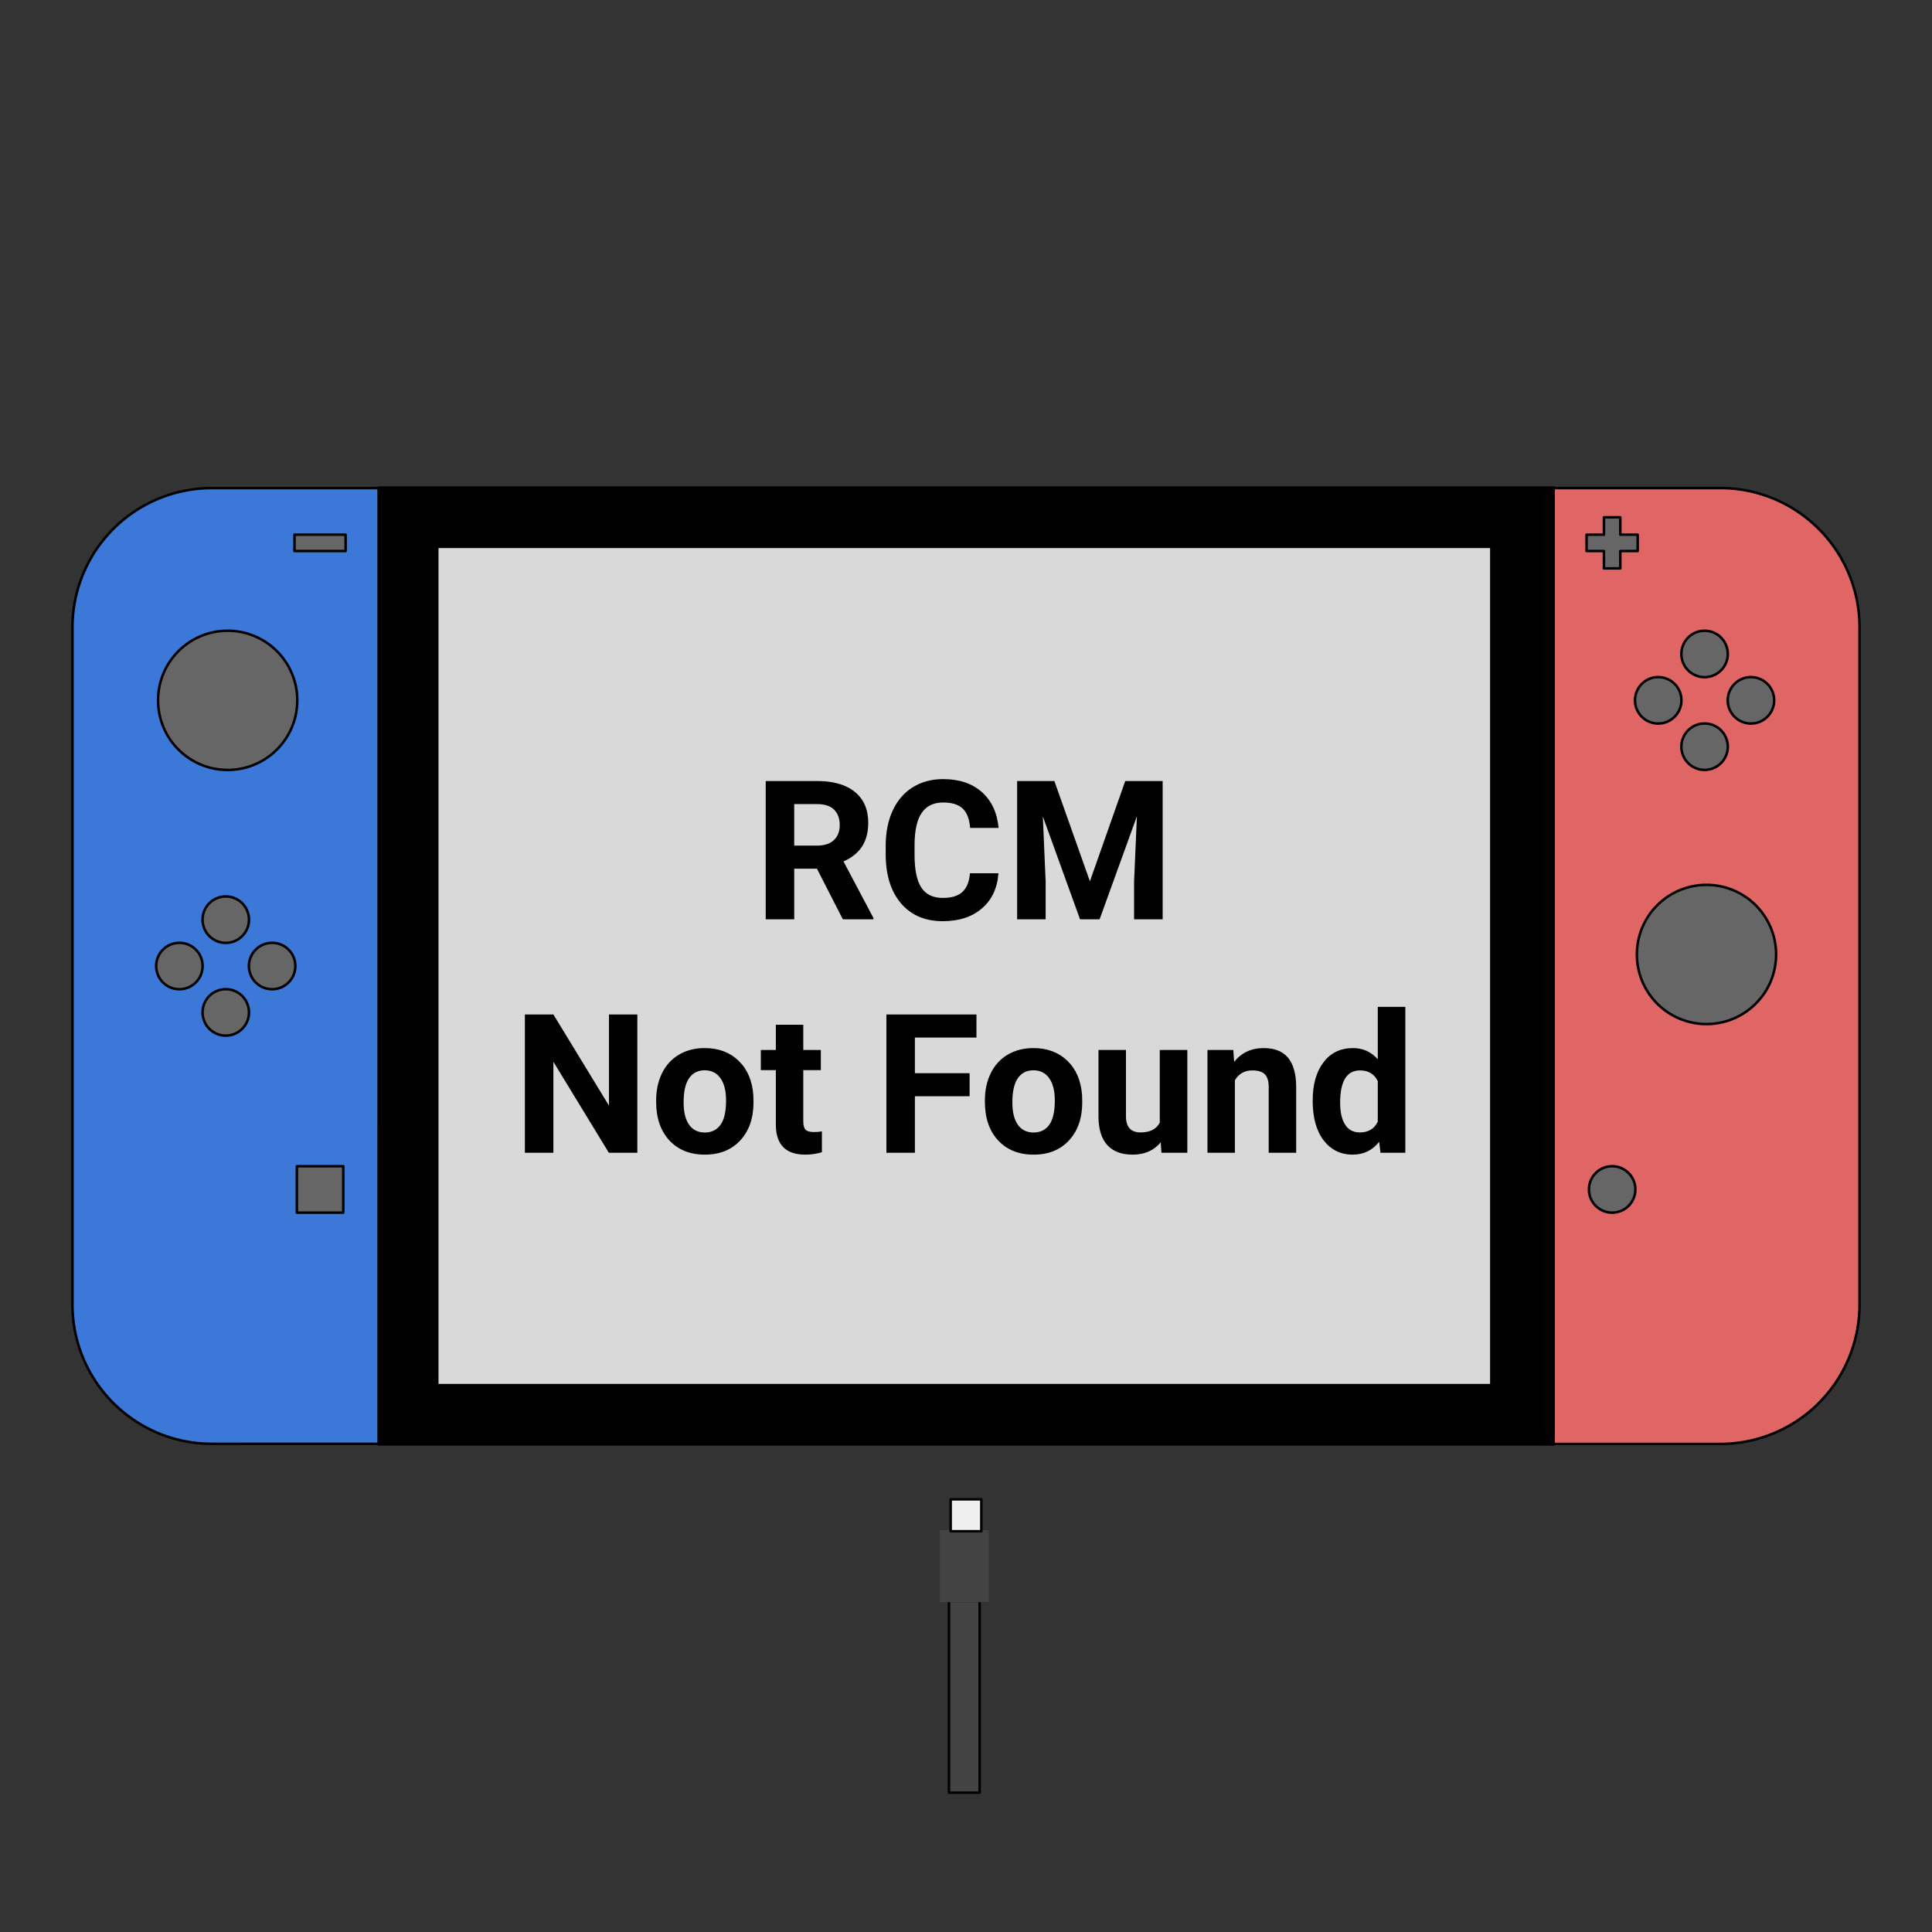 <svg viewBox="0 0 768 768" fill="none" stroke-linecap="square" stroke-miterlimit="10" xmlns="http://www.w3.org/2000/svg"><rect x="0" y="0" width="768" height="768" fill="#333333" stroke="none"/><clipPath id="a"><path d="M0 0h768v768H0V0z"/></clipPath><g clip-path="url(#a)"><path fill="none" d="M0 0h768v768H0z"/><path fill="#e06666" d="M739.191 249.402v269.201a55.384 55.384 0 0 1-55.383 55.384H617.49a.003.003 0 0 1-.004-.003l.004-379.966c0-.002.001-.003.003-.003l66.314.003c30.587 0 55.383 24.796 55.383 55.384z" fill-rule="evenodd"/><path stroke="#000" stroke-linejoin="round" stroke-linecap="butt" d="M739.191 249.402v269.201a55.384 55.384 0 0 1-55.383 55.384H617.49a.003.003 0 0 1-.004-.003l.004-379.966c0-.002.001-.003.003-.003l66.314.003c30.587 0 55.383 24.796 55.383 55.384z"/><path fill="#000" d="M150.522 193.814h467.055v380.378H150.522z" fill-rule="evenodd"/><path stroke="#000" stroke-linejoin="round" stroke-linecap="butt" d="M150.522 193.814h467.055v380.378H150.522z"/><path fill="#3c78d8" d="M28.809 518.549V249.41a55.384 55.384 0 0 1 55.383-55.383h66.317c.002 0 .004.001.004.003l-.004 379.902a.003.003 0 0 1-.003.003l-66.314-.003c-30.587 0-55.383-24.796-55.383-55.383z" fill-rule="evenodd"/><path stroke="#000" stroke-linejoin="round" stroke-linecap="butt" d="M28.809 518.549V249.41a55.384 55.384 0 0 1 55.383-55.383h66.317c.002 0 .004.001.004.003l-.004 379.902a.003.003 0 0 1-.003.003l-66.314-.003c-30.587 0-55.383-24.796-55.383-55.383z"/><path fill="#666" d="M62.835 278.396c0-15.281 12.388-27.67 27.67-27.67a27.67 27.67 0 0 1 27.668 27.67c0 15.281-12.387 27.67-27.669 27.67-15.281 0-27.67-12.389-27.67-27.67z" fill-rule="evenodd"/><path stroke="#000" stroke-linejoin="round" stroke-linecap="butt" d="M62.835 278.396c0-15.281 12.388-27.67 27.67-27.67a27.67 27.67 0 0 1 27.668 27.67c0 15.281-12.387 27.67-27.669 27.67-15.281 0-27.67-12.389-27.67-27.67z"/><path fill="#666" d="M650.687 379.413c0-15.281 12.388-27.669 27.67-27.669a27.67 27.67 0 0 1 27.668 27.67c0 15.28-12.388 27.669-27.669 27.669s-27.67-12.388-27.67-27.67z" fill-rule="evenodd"/><path stroke="#000" stroke-linejoin="round" stroke-linecap="butt" d="M650.687 379.413c0-15.281 12.388-27.669 27.67-27.669a27.67 27.67 0 0 1 27.668 27.67c0 15.28-12.388 27.669-27.669 27.669s-27.67-12.388-27.67-27.67z"/><path fill="#666" d="M80.516 365.58a9.228 9.228 0 0 1 18.457 0 9.228 9.228 0 0 1-18.457 0z" fill-rule="evenodd"/><path stroke="#000" stroke-linejoin="round" stroke-linecap="butt" d="M80.516 365.58a9.228 9.228 0 0 1 18.457 0 9.228 9.228 0 0 1-18.457 0z"/><path fill="#666" d="M80.516 402.444a9.228 9.228 0 0 1 18.457 0 9.228 9.228 0 1 1-18.457 0z" fill-rule="evenodd"/><path stroke="#000" stroke-linejoin="round" stroke-linecap="butt" d="M80.516 402.444a9.228 9.228 0 0 1 18.457 0 9.228 9.228 0 1 1-18.457 0z"/><path fill="#666" d="M62.084 384.012a9.228 9.228 0 1 1 18.457 0 9.228 9.228 0 0 1-18.457 0z" fill-rule="evenodd"/><path stroke="#000" stroke-linejoin="round" stroke-linecap="butt" d="M62.084 384.012a9.228 9.228 0 1 1 18.457 0 9.228 9.228 0 0 1-18.457 0z"/><path fill="#666" d="M98.948 384.012a9.228 9.228 0 1 1 18.457 0 9.228 9.228 0 0 1-18.457 0z" fill-rule="evenodd"/><path stroke="#000" stroke-linejoin="round" stroke-linecap="butt" d="M98.948 384.012a9.228 9.228 0 1 1 18.457 0 9.228 9.228 0 0 1-18.457 0z"/><path fill="#666" d="M668.368 259.955a9.228 9.228 0 0 1 18.457 0 9.228 9.228 0 1 1-18.457 0z" fill-rule="evenodd"/><path stroke="#000" stroke-linejoin="round" stroke-linecap="butt" d="M668.368 259.955a9.228 9.228 0 0 1 18.457 0 9.228 9.228 0 1 1-18.457 0z"/><path fill="#666" d="M668.368 296.82a9.228 9.228 0 0 1 18.457 0 9.228 9.228 0 1 1-18.457 0z" fill-rule="evenodd"/><path stroke="#000" stroke-linejoin="round" stroke-linecap="butt" d="M668.368 296.82a9.228 9.228 0 0 1 18.457 0 9.228 9.228 0 1 1-18.457 0z"/><path fill="#666" d="M649.936 278.387a9.228 9.228 0 0 1 18.457 0 9.228 9.228 0 0 1-18.457 0z" fill-rule="evenodd"/><path stroke="#000" stroke-linejoin="round" stroke-linecap="butt" d="M649.936 278.387a9.228 9.228 0 0 1 18.457 0 9.228 9.228 0 0 1-18.457 0z"/><path fill="#666" d="M686.8 278.387a9.228 9.228 0 0 1 18.457 0 9.228 9.228 0 1 1-18.457 0z" fill-rule="evenodd"/><path stroke="#000" stroke-linejoin="round" stroke-linecap="butt" d="M686.8 278.387a9.228 9.228 0 0 1 18.457 0 9.228 9.228 0 1 1-18.457 0z"/><path fill="#666" d="M631.627 472.822a9.228 9.228 0 0 1 18.457 0 9.228 9.228 0 1 1-18.457 0z" fill-rule="evenodd"/><path stroke="#000" stroke-linejoin="round" stroke-linecap="butt" d="M631.627 472.822a9.228 9.228 0 0 1 18.457 0 9.228 9.228 0 1 1-18.457 0z"/><path fill="#666" d="M118.007 463.593h18.457v18.457h-18.457z" fill-rule="evenodd"/><path stroke="#000" stroke-linejoin="round" stroke-linecap="butt" d="M118.007 463.593h18.457v18.457h-18.457z"/><path fill="#666" d="M630.685 212.54h6.909v-6.91h6.504v6.91h6.91v6.504h-6.91v6.91h-6.504v-6.91h-6.91z" fill-rule="evenodd"/><path stroke="#000" stroke-linejoin="round" stroke-linecap="butt" d="M630.685 212.54h6.909v-6.91h6.504v6.91h6.91v6.504h-6.91v6.91h-6.504v-6.91h-6.91z"/><path fill="#666" d="M117.065 212.54h20.322v6.504h-20.322z" fill-rule="evenodd"/><path stroke="#000" stroke-linejoin="round" stroke-linecap="butt" d="M117.065 212.54h20.322v6.504h-20.322z"/><path fill="#d9d9d9" d="M174.313 217.872h418.016v332.252H174.313z" fill-rule="evenodd"/><path stroke="#000" stroke-linejoin="round" stroke-linecap="butt" d="M174.313 217.872h418.016v332.252H174.313z"/><path fill="#434343" d="M377.228 636.367h12.19v76.252h-12.19z" fill-rule="evenodd"/><path stroke="#000" stroke-linejoin="round" stroke-linecap="butt" d="M377.228 636.367h12.19v76.252h-12.19z"/><path fill="#434343" d="M374.11 608.72h18.457v27.653h-18.456z" fill-rule="evenodd"/><path stroke="#434343" stroke-linejoin="round" stroke-linecap="butt" d="M374.11 608.72h18.457v27.653h-18.456z"/><path fill="#efefef" d="M377.901 596.008h12.19V608.7H377.9z" fill-rule="evenodd"/><path stroke="#000" stroke-linejoin="round" stroke-linecap="butt" d="M377.901 596.008h12.19V608.7H377.9z"/><path fill="#d9d9d9" d="M174.313 217.872h418.016v332.252H174.313z" fill-rule="evenodd"/><path fill="#000" d="M324.745 345.313h-9.031v20.125h-11.328V310.47h20.421q9.75 0 15.032 4.344 5.297 4.328 5.297 12.266 0 5.625-2.438 9.39-2.437 3.75-7.39 5.97l11.89 22.468v.531h-12.156l-10.297-20.125zm-9.031-9.172h9.14q4.266 0 6.61-2.172 2.343-2.172 2.343-5.984 0-3.89-2.218-6.11-2.203-2.234-6.782-2.234h-9.093v16.5zm81.177 10.985q-.64 8.875-6.547 13.968-5.906 5.094-15.578 5.094-10.562 0-16.625-7.11-6.062-7.124-6.062-19.546v-3.36q0-7.921 2.781-13.968 2.797-6.047 7.984-9.266 5.204-3.234 12.079-3.234 9.515 0 15.328 5.11 5.812 5.093 6.718 14.296h-11.328q-.406-5.313-2.968-7.703-2.547-2.406-7.75-2.406-5.672 0-8.485 4.062-2.812 4.047-2.89 12.578v4.156q0 8.907 2.703 13.032 2.703 4.11 8.515 4.11 5.25 0 7.828-2.392 2.594-2.406 2.97-7.421h11.327zm22.237-36.657 14.125 39.86 14.046-39.86h14.875v54.97h-11.359v-15.032l1.125-25.938-14.828 40.97h-7.781l-14.797-40.923 1.125 25.89v15.032H404.33V310.47h14.797zM253.354 458.238h-11.328l-22.047-36.172v36.172H208.65V403.27h11.328l22.093 36.235v-36.235h11.282v54.97zm7.473-20.797q0-6.094 2.343-10.844 2.344-4.765 6.735-7.359 4.406-2.61 10.218-2.61 8.282 0 13.5 5.063 5.235 5.063 5.844 13.735l.063 2.796q0 9.407-5.25 15.094-5.235 5.672-14.078 5.672-8.829 0-14.11-5.656-5.265-5.672-5.265-15.406v-.485zm10.921.781q0 5.813 2.188 8.891 2.187 3.078 6.266 3.078 3.968 0 6.187-3.031 2.234-3.047 2.234-9.719 0-5.703-2.234-8.844-2.219-3.14-6.266-3.14-4 0-6.187 3.125-2.188 3.11-2.188 9.64zm47.568-30.875v10.032h6.984v8.015h-6.984v20.391q0 2.266.875 3.25.875.969 3.328.969 1.812 0 3.203-.266v8.281q-3.203.97-6.61.97-11.484 0-11.702-11.595v-22h-5.97v-8.015h5.97v-10.032h10.906zm66.12 28.422h-21.75v22.47h-11.329v-54.97h35.797v9.172h-24.469v14.188h21.75v9.14zm6.07 1.672q0-6.094 2.344-10.844 2.344-4.765 6.735-7.359 4.406-2.61 10.218-2.61 8.282 0 13.5 5.063 5.235 5.063 5.844 13.735l.063 2.796q0 9.407-5.25 15.094-5.235 5.672-14.079 5.672-8.828 0-14.109-5.656-5.266-5.672-5.266-15.406v-.485zm10.922.781q0 5.813 2.188 8.891 2.187 3.078 6.265 3.078 3.97 0 6.188-3.031 2.234-3.047 2.234-9.719 0-5.703-2.234-8.844-2.219-3.14-6.266-3.14-4 0-6.187 3.125-2.188 3.11-2.188 9.64zm58.974 15.86q-4.031 4.906-11.172 4.906-6.578 0-10.031-3.766-3.453-3.78-3.531-11.062v-26.781h10.921v26.39q0 6.391 5.813 6.391 5.547 0 7.625-3.86V417.38h10.953v40.86H461.7l-.297-4.157zm28.849-36.703.343 4.718q4.375-5.468 11.735-5.468 6.5 0 9.672 3.812 3.171 3.813 3.25 11.406v26.391h-10.922v-26.125q0-3.484-1.516-5.047-1.5-1.562-5.016-1.562-4.593 0-6.906 3.922v28.812h-10.906v-40.86h10.266zm31.558 20.125q0-9.547 4.281-15.203 4.297-5.672 11.735-5.672 5.968 0 9.859 4.453v-20.844h10.953v58h-9.86l-.53-4.344q-4.079 5.094-10.5 5.094-7.204 0-11.579-5.672-4.36-5.687-4.36-15.812zm10.922.797q0 5.734 2 8.796 2 3.063 5.812 3.063 5.063 0 7.14-4.266V429.77q-2.046-4.265-7.062-4.265-7.89 0-7.89 12.797z"/></g></svg>